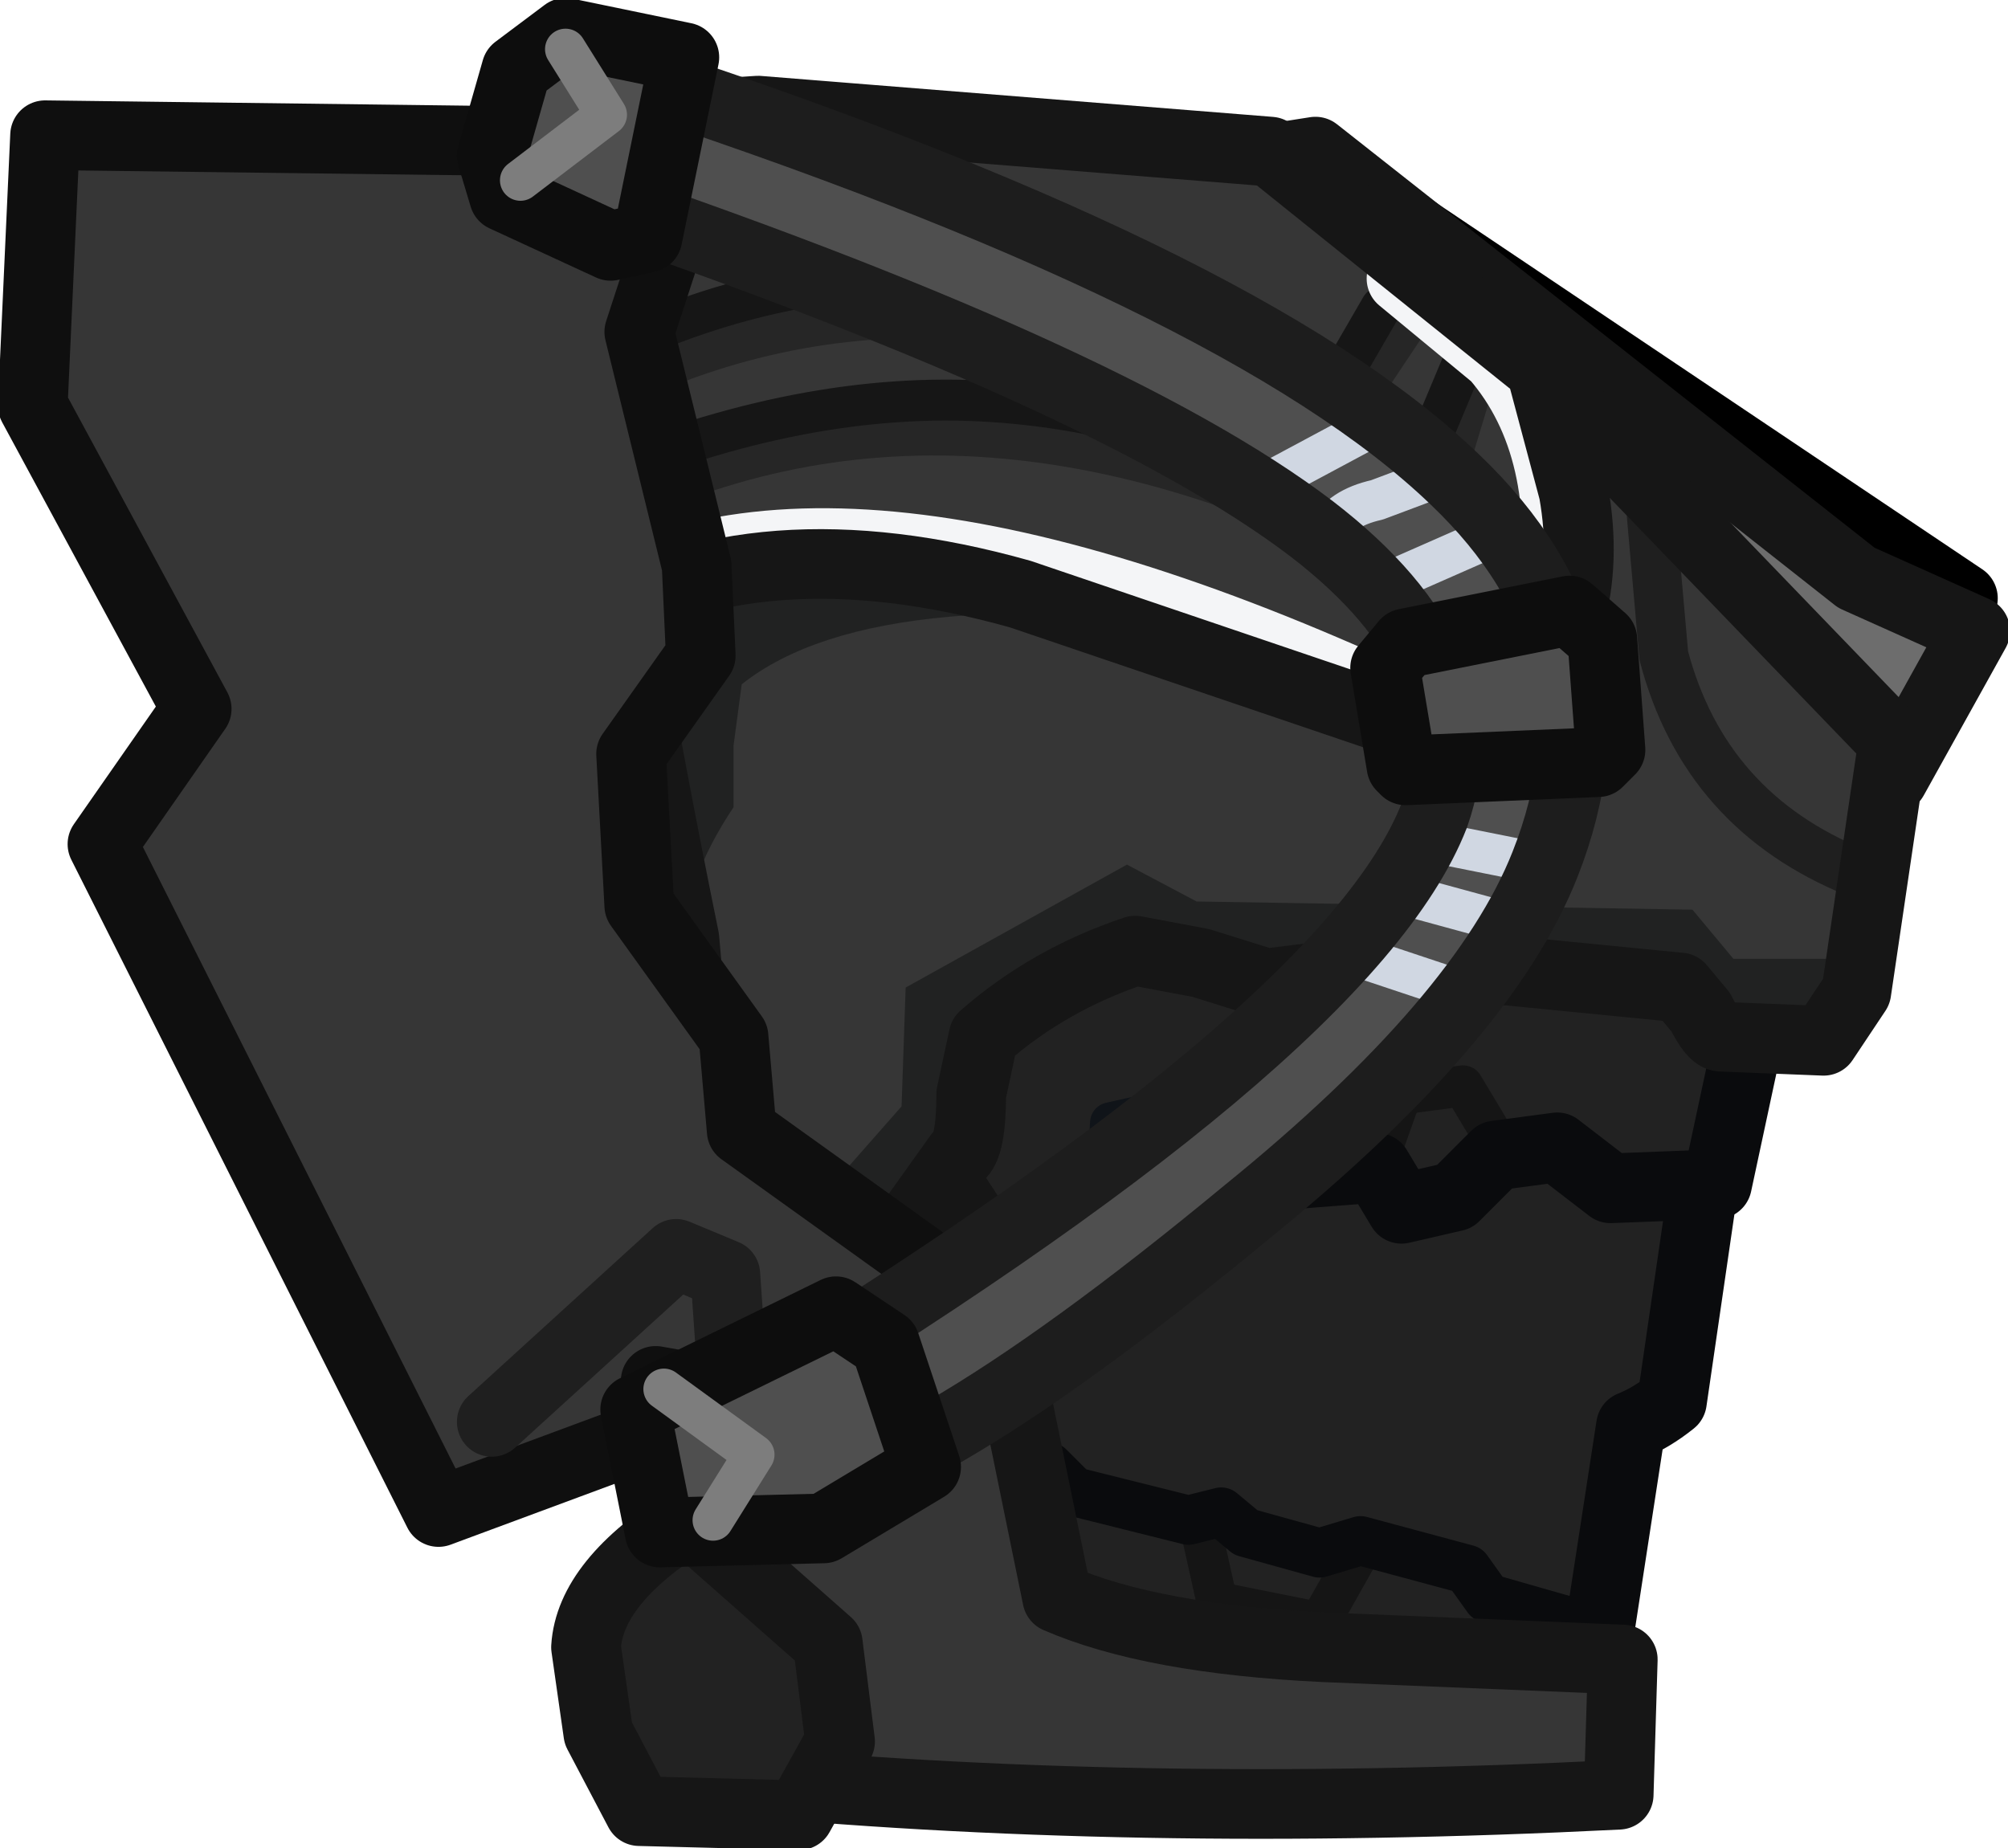 <?xml version="1.0" encoding="UTF-8" standalone="no"?>
<svg xmlns:ffdec="https://www.free-decompiler.com/flash" xmlns:xlink="http://www.w3.org/1999/xlink" ffdec:objectType="shape" height="22.55px" width="24.5px" xmlns="http://www.w3.org/2000/svg">
  <g transform="matrix(1.0, 0.0, 0.0, 1.0, 13.55, 28.75)">
    <path d="M5.15 -7.65 L-2.9 -8.35 -3.9 -15.35 -2.2 -17.9 6.5 -18.5 6.55 -17.45 7.6 -16.8 6.85 -11.65 Q6.6 -11.45 6.35 -11.35 L5.85 -8.1 5.15 -7.65" fill="#222222" fill-rule="evenodd" stroke="none"/>
    <path d="M5.15 -7.65 L-2.9 -8.35 -3.9 -15.35 -2.2 -17.9 6.5 -18.5 6.55 -17.45 7.6 -16.8 6.85 -11.65 Q6.6 -11.45 6.35 -11.35 L5.85 -8.1 5.15 -7.65 Z" fill="none" stroke="#0a0b0d" stroke-linecap="round" stroke-linejoin="round" stroke-width="0.85"/>
    <path d="M-3.1 -15.7 L-2.5 -18.15 4.65 -18.2 Q6.15 -17.25 7.65 -16.4 L7.2 -14.3 6.1 -14.25 5.45 -14.75 4.7 -14.65 4.2 -14.15 3.55 -14.0 3.25 -14.5 1.95 -14.4 1.45 -13.9 0.6 -13.65 0.05 -14.05 -0.6 -13.85 -0.95 -13.2 -1.85 -12.9 -3.1 -15.7" fill="#222222" fill-rule="evenodd" stroke="none"/>
    <path d="M-0.05 -14.3 L0.0 -15.05 1.35 -15.35 1.8 -14.75" fill="none" stroke="#101419" stroke-linecap="round" stroke-linejoin="round" stroke-width="0.5"/>
    <path d="M3.3 -14.7 L3.55 -15.4 4.3 -15.5 4.6 -15.0" fill="none" stroke="#151515" stroke-linecap="round" stroke-linejoin="round" stroke-width="0.5"/>
    <path d="M-3.1 -15.7 L-2.5 -18.15 4.65 -18.2 7.85 -16.4 7.4 -14.3 6.1 -14.25 5.45 -14.75 4.7 -14.65 4.2 -14.15 3.55 -14.0 3.25 -14.5 1.95 -14.4 1.45 -13.9 0.6 -13.65 0.05 -14.05 -0.6 -13.85 -0.95 -13.2 -1.85 -12.9 -3.1 -15.7 Z" fill="none" stroke="#0a0b0d" stroke-linecap="round" stroke-linejoin="round" stroke-width="0.85"/>
    <path d="M-1.5 -10.45 L-0.75 -10.85 6.05 -9.15 5.7 -8.35 4.15 -7.75 -2.6 -9.25 -1.5 -10.45" fill="#222222" fill-rule="evenodd" stroke="none"/>
    <path d="M1.1 -10.1 L1.3 -9.2 2.55 -8.95 3.0 -9.75" fill="none" stroke="#151515" stroke-linecap="round" stroke-linejoin="round" stroke-width="0.5"/>
    <path d="M4.15 -7.75 L-2.6 -9.25 -1.5 -10.45 -0.75 -10.85 -0.45 -10.55 0.95 -10.2 1.35 -10.3 1.65 -10.05 2.55 -9.8 3.05 -9.95 4.35 -9.6 4.6 -9.25 5.65 -8.95 6.05 -9.15 5.7 -8.35 4.15 -7.75 Z" fill="none" stroke="#0a0b0d" stroke-linecap="round" stroke-linejoin="round" stroke-width="0.6"/>
    <path d="M-2.5 -15.1 L-1.55 -13.65 -0.65 -9.25 Q0.5 -8.75 2.6 -8.65 L6.25 -8.5 6.2 -6.85 Q0.2 -6.55 -4.85 -7.05 L-5.35 -8.75 -4.95 -9.55 -4.5 -12.75 -2.5 -15.1" fill="#363636" fill-rule="evenodd" stroke="none"/>
    <path d="M-4.9 -10.9 L-4.9 -12.75 -2.05 -14.1 -1.4 -11.95 -2.8 -11.6 -3.4 -10.85 -4.9 -10.9" fill="#222222" fill-rule="evenodd" stroke="none"/>
    <path d="M-2.5 -15.1 L-1.55 -13.65 -0.65 -9.25 Q0.5 -8.75 2.6 -8.65 L6.25 -8.5 6.2 -6.85 Q0.2 -6.55 -4.85 -7.05 L-5.35 -8.75 -4.95 -9.55 -4.5 -12.75 -2.5 -15.1 Z" fill="none" stroke="#161616" stroke-linecap="round" stroke-linejoin="round" stroke-width="0.85"/>
    <path d="M-6.4 -8.65 Q-6.35 -9.45 -5.15 -10.2 L-3.45 -8.7 -3.3 -7.5 -3.8 -6.6 -5.75 -6.65 -6.25 -7.6 -6.4 -8.65" fill="#222222" fill-rule="evenodd" stroke="none"/>
    <path d="M-6.4 -8.65 Q-6.35 -9.45 -5.15 -10.2 L-3.45 -8.7 -3.3 -7.5 -3.8 -6.6 -5.75 -6.65 -6.25 -7.6 -6.4 -8.65 Z" fill="none" stroke="#161616" stroke-linecap="round" stroke-linejoin="round" stroke-width="0.85"/>
    <path d="M2.1 -26.6 L3.25 -26.25 10.4 -21.45 10.1 -21.0" fill="none" stroke="#000000" stroke-linecap="round" stroke-linejoin="round" stroke-width="0.85"/>
    <path d="M-0.05 -26.5 L2.4 -26.9 8.85 -21.7 10.25 -21.05 9.25 -19.25 5.3 -19.65 -0.05 -26.5" fill="#6d6d6d" fill-rule="evenodd" stroke="none"/>
    <path d="M-0.05 -26.5 L2.5 -26.9 9.1 -21.7 10.55 -21.05 9.55 -19.25 5.45 -19.65 -0.05 -26.5 Z" fill="none" stroke="#161616" stroke-linecap="round" stroke-linejoin="round" stroke-width="0.85"/>
    <path d="M1.6 -26.7 L3.65 -25.35 5.5 -23.9 9.55 -19.7 9.1 -16.65 Q8.6 -16.25 7.55 -16.25 L5.65 -16.65 3.9 -17.0 1.9 -16.75 1.1 -17.0 0.3 -17.15 Q-0.75 -16.8 -1.55 -16.1 L-1.7 -15.4 Q-1.7 -14.75 -1.85 -14.65 L-3.35 -12.55 Q-3.45 -12.35 -3.95 -12.3 L-4.75 -12.3 -5.7 -17.3 -6.4 -22.65 Q-6.7 -26.1 -6.15 -26.55 L-5.25 -27.3 1.6 -26.7" fill="#363636" fill-rule="evenodd" stroke="none"/>
    <path d="M1.05 -17.75 L7.1 -17.65 7.6 -17.05 8.95 -17.05 9.25 -17.2 8.85 -16.15 7.55 -16.1 7.15 -16.75 3.25 -17.1 1.4 -16.65 0.8 -17.15 -1.5 -16.35 -1.75 -14.55 -3.3 -12.4 -5.15 -12.4 -5.05 -13.9 -3.65 -14.0 -2.55 -15.25 -2.5 -16.7 0.2 -18.2 1.05 -17.75" fill="#040506" fill-opacity="0.4" fill-rule="evenodd" stroke="none"/>
    <path d="M6.6 -22.45 L6.75 -20.75 Q7.25 -18.85 9.1 -18.1" fill="none" stroke="#1f1f1f" stroke-linecap="round" stroke-linejoin="round" stroke-width="0.6"/>
    <path d="M2.25 -21.0 Q-2.8 -21.75 -4.5 -20.4 L-4.6 -19.65 -4.6 -18.9 Q-5.2 -18.0 -5.2 -17.25 L-6.15 -22.3 -3.6 -23.75 3.7 -21.9 2.25 -21.0" fill="#040506" fill-opacity="0.4" fill-rule="evenodd" stroke="none"/>
    <path d="M1.6 -26.7 L3.65 -25.35 5.5 -23.9 9.55 -19.7 9.1 -16.65 8.9 -16.35 8.7 -16.05 7.45 -16.1 Q7.35 -16.1 7.2 -16.4 L6.95 -16.7 3.9 -17.0 1.9 -16.75 1.1 -17.0 0.3 -17.15 Q-0.75 -16.8 -1.55 -16.1 L-1.7 -15.4 Q-1.7 -14.75 -1.85 -14.65 L-3.35 -12.55 Q-3.45 -12.35 -3.95 -12.3 L-4.75 -12.3 -5.2 -17.3 Q-6.95 -25.9 -6.15 -26.55 L-5.25 -27.3 1.6 -26.7 Z" fill="none" stroke="#161616" stroke-linecap="round" stroke-linejoin="round" stroke-width="0.85"/>
    <path d="M-5.1 -27.35 L-4.3 -27.4 1.95 -26.9 5.25 -24.25 5.65 -22.75 Q5.8 -21.9 5.6 -21.2 L4.35 -19.65 -1.1 -21.5 Q-4.3 -22.4 -6.45 -21.1 -6.85 -23.4 -6.75 -26.4 L-5.1 -27.35" fill="#363636" fill-rule="evenodd" stroke="none"/>
    <path d="M3.55 -24.8 L2.75 -23.6 Q-2.3 -26.15 -6.55 -23.8" fill="none" stroke="#262626" stroke-linecap="round" stroke-linejoin="round" stroke-width="0.6"/>
    <path d="M3.3 -25.0 L2.75 -24.05 Q-2.2 -26.6 -6.55 -24.25" fill="none" stroke="#161616" stroke-linecap="round" stroke-linejoin="round" stroke-width="0.5"/>
    <path d="M4.35 -24.0 L3.7 -21.85 Q-1.85 -24.8 -6.35 -22.45" fill="none" stroke="#262626" stroke-linecap="round" stroke-linejoin="round" stroke-width="0.6"/>
    <path d="M4.35 -24.45 L3.45 -22.3 Q0.9 -23.7 -1.45 -23.85 -3.75 -24.0 -6.35 -22.9" fill="none" stroke="#161616" stroke-linecap="round" stroke-linejoin="round" stroke-width="0.5"/>
    <path d="M-6.5 -21.35 Q-3.2 -23.45 4.2 -19.85 L5.4 -21.35 Q5.65 -23.3 4.7 -24.4 L3.55 -25.35" fill="none" stroke="#f4f5f7" stroke-linecap="round" stroke-linejoin="round" stroke-width="0.85"/>
    <path d="M-5.1 -27.35 L-4.3 -27.4 1.95 -26.9 5.25 -24.25 5.65 -22.75 Q5.8 -21.9 5.6 -21.2 L4.35 -19.65 -1.1 -21.5 Q-4.3 -22.4 -6.45 -21.1 -6.85 -23.4 -6.75 -26.4 L-5.1 -27.35 Z" fill="none" stroke="#161616" stroke-linecap="round" stroke-linejoin="round" stroke-width="0.85"/>
    <path d="M-13.3 -27.3 L-5.0 -27.0 -5.55 -24.75 -4.8 -21.55 -5.7 -19.85 -5.75 -17.65 -4.4 -15.1 -1.7 -13.35 -3.0 -11.45 -5.6 -11.9 -5.35 -11.25 -8.2 -10.3 -12.3 -18.45 -11.15 -20.1 -13.15 -23.8 -13.3 -27.3" fill="#363636" fill-rule="evenodd" stroke="none"/>
    <path d="M-13.0 -27.1 L-5.0 -27.0 -5.75 -24.7 -5.05 -21.85 -5.0 -20.75 -5.85 -19.55 -5.75 -17.7 -4.6 -16.1 -4.5 -14.95 -1.85 -13.05 -3.0 -11.45 -5.55 -11.9 -5.1 -11.45 -8.2 -10.3 -12.3 -18.45 -11.15 -20.1 -13.15 -23.8 -13.0 -27.1 Z" fill="none" stroke="#0f0f0f" stroke-linecap="round" stroke-linejoin="round" stroke-width="0.85"/>
    <path d="M-7.55 -11.4 L-5.3 -13.45 -4.7 -13.2 -4.6 -11.75" fill="none" stroke="#1f1f1f" stroke-linecap="round" stroke-linejoin="round" stroke-width="0.85"/>
    <path d="M-6.6 -27.8 L-6.1 -27.9 Q1.6 -25.4 4.2 -22.75 6.45 -20.6 5.45 -17.95 5.0 -16.95 3.9 -15.8 L1.65 -13.95 Q-2.7 -10.35 -4.4 -10.45 L-4.9 -10.6 -5.15 -11.1 -4.8 -11.45 Q2.85 -16.1 3.95 -18.8 4.55 -20.55 2.5 -22.1 0.15 -23.8 -6.75 -26.45 L-6.95 -27.0 -6.6 -27.8" fill="#4f4f4f" fill-rule="evenodd" stroke="none"/>
    <path d="M3.1 -17.05 L4.3 -16.65 M3.7 -17.8 L4.8 -17.5 M4.05 -18.45 L5.3 -18.2 M1.9 -22.85 L3.3 -23.6 M2.65 -22.25 Q2.8 -22.55 3.25 -22.65 L4.05 -22.95 M3.4 -21.65 L4.65 -22.2" fill="none" stroke="#d0d7e2" stroke-linecap="round" stroke-linejoin="round" stroke-width="0.5"/>
    <path d="M-6.6 -27.8 L-6.95 -27.0 -6.75 -26.45 Q-0.05 -24.2 2.45 -22.3 4.6 -20.65 3.95 -18.8 2.9 -16.1 -4.8 -11.45 L-5.15 -11.1 -4.9 -10.6 -4.4 -10.45 Q-2.7 -10.35 1.65 -13.95 4.55 -16.3 5.3 -18.2 6.35 -20.85 4.2 -22.9 1.6 -25.4 -6.1 -27.9 L-6.6 -27.8 Z" fill="none" stroke="#1d1d1d" stroke-linecap="round" stroke-linejoin="round" stroke-width="0.85"/>
    <path d="M-7.25 -27.9 L-6.65 -28.35 -5.2 -28.05 -5.65 -25.85 -6.1 -25.75 -7.45 -26.35 -7.65 -26.85 -7.25 -27.9" fill="#4f4f4f" fill-rule="evenodd" stroke="none"/>
    <path d="M-7.25 -27.9 L-6.65 -28.35 -5.2 -28.05 -5.65 -25.85 -6.1 -25.75 -7.4 -26.35 -7.55 -26.85 -7.25 -27.9 Z" fill="none" stroke="#0d0d0d" stroke-linecap="round" stroke-linejoin="round" stroke-width="0.85"/>
    <path d="M3.35 -20.6 L3.6 -20.9 5.6 -21.3 6.0 -20.95 6.1 -19.6 5.95 -19.45 3.6 -19.35 3.55 -19.4 3.35 -20.6" fill="#4f4f4f" fill-rule="evenodd" stroke="none"/>
    <path d="M3.35 -20.6 L3.6 -20.9 5.6 -21.3 6.0 -20.95 6.1 -19.6 5.95 -19.45 3.6 -19.35 3.55 -19.4 3.35 -20.6 Z" fill="none" stroke="#0d0d0d" stroke-linecap="round" stroke-linejoin="round" stroke-width="0.85"/>
    <path d="M-3.35 -12.75 L-2.75 -12.35 -2.25 -10.85 -3.5 -10.1 -5.5 -10.05 -5.8 -11.55 -3.35 -12.75" fill="#4f4f4f" fill-rule="evenodd" stroke="none"/>
    <path d="M-3.35 -12.75 L-2.75 -12.35 -2.25 -10.85 -3.5 -10.1 -5.5 -10.05 -5.8 -11.55 -3.35 -12.75 Z" fill="none" stroke="#0d0d0d" stroke-linecap="round" stroke-linejoin="round" stroke-width="0.85"/>
    <path d="M-6.65 -28.15 L-6.15 -27.35 -7.2 -26.55" fill="none" stroke="#7d7d7d" stroke-linecap="round" stroke-linejoin="round" stroke-width="0.5"/>
    <path d="M-4.85 -10.2 L-4.35 -11.0 -5.45 -11.8" fill="none" stroke="#7d7d7d" stroke-linecap="round" stroke-linejoin="round" stroke-width="0.5"/>
  </g>
</svg>
